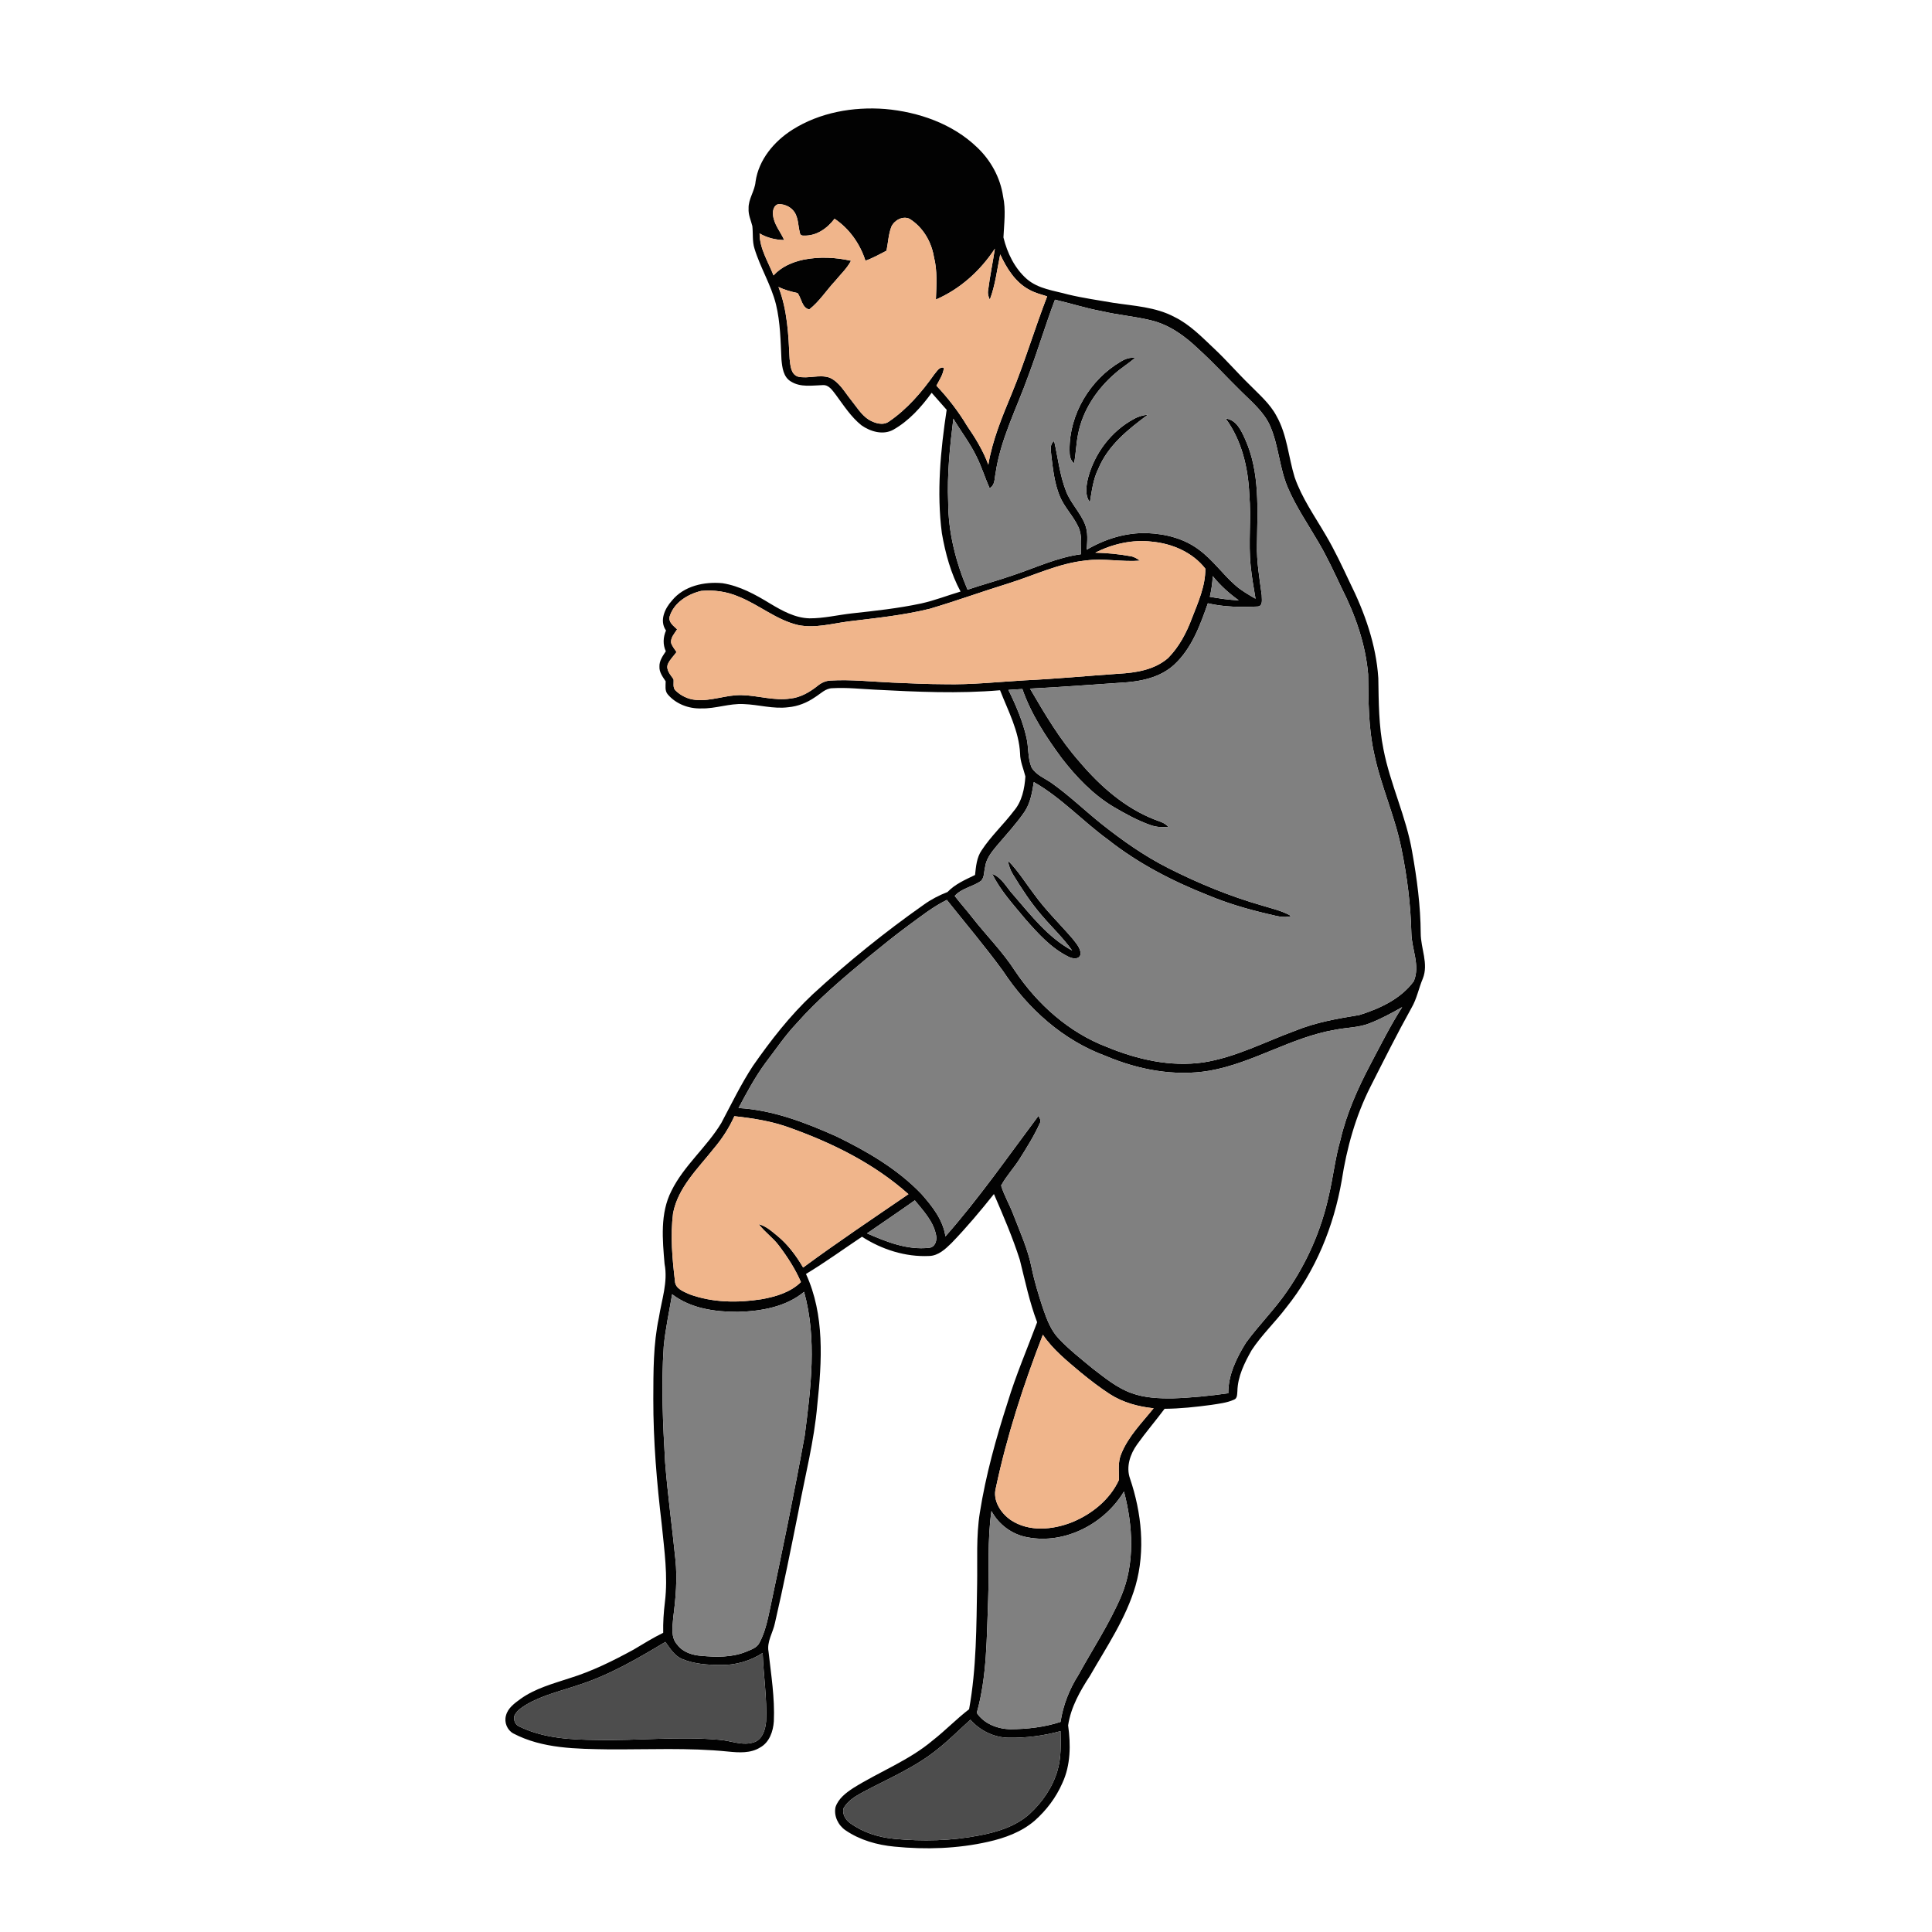 <?xml version="1.0" encoding="UTF-8" ?>
<!DOCTYPE svg PUBLIC "-//W3C//DTD SVG 1.1//EN" "http://www.w3.org/Graphics/SVG/1.1/DTD/svg11.dtd">
<svg width="1000pt" height="1000pt" viewBox="0 0 1000 1000" version="1.1" xmlns="http://www.w3.org/2000/svg">
	<g id="#020202ff">
		<path fill="#020202" opacity="1.00"
			d=" M 410.16 67.14 C 424.30 58.20 441.59 55.14 458.11 56.41 C 475.45 57.95 493.03 64.02 505.75 76.27 C 512.85 82.99 517.79 91.99 519.20 101.71 C 520.73 108.71 519.69 115.84 519.38 122.89 C 521.33 130.92 525.17 138.87 531.46 144.40 C 537.43 149.57 545.51 150.39 552.83 152.42 C 560.56 154.28 568.45 155.38 576.28 156.74 C 586.96 158.36 598.20 158.87 607.93 164.08 C 615.90 167.99 622.12 174.48 628.50 180.49 C 634.86 186.45 640.54 193.08 646.79 199.15 C 651.75 204.21 657.32 208.92 660.69 215.28 C 666.22 225.01 666.87 236.45 670.09 246.97 C 673.80 257.72 680.43 267.06 686.11 276.81 C 690.81 284.73 694.69 293.08 698.62 301.40 C 706.32 316.89 712.29 333.59 713.41 350.97 C 713.62 363.31 713.61 375.75 716.09 387.90 C 719.60 405.99 727.88 422.77 730.94 440.96 C 733.42 454.86 735.28 468.91 735.36 483.04 C 735.36 490.88 739.53 498.82 736.44 506.52 C 734.32 511.50 733.37 516.93 730.61 521.64 C 723.15 535.03 716.31 548.75 709.38 562.41 C 701.68 577.61 697.07 594.19 694.48 610.98 C 690.35 634.79 680.94 657.91 665.73 676.82 C 660.03 684.36 653.08 690.91 647.87 698.82 C 644.17 705.35 640.62 712.42 640.47 720.08 C 640.31 721.66 640.50 723.90 638.60 724.51 C 634.92 726.15 630.85 726.55 626.91 727.18 C 618.91 728.25 610.87 729.13 602.79 729.19 C 598.16 735.39 593.11 741.27 588.61 747.57 C 584.99 752.59 582.74 759.16 584.88 765.26 C 590.88 782.99 592.94 802.50 587.77 820.70 C 582.87 837.56 572.88 852.22 564.23 867.30 C 559.09 875.16 554.26 883.62 552.86 893.05 C 554.24 903.01 554.21 913.58 549.89 922.88 C 546.63 930.38 541.59 937.05 535.47 942.44 C 528.70 948.25 520.10 951.37 511.50 953.30 C 495.61 956.90 479.13 957.41 462.96 955.81 C 454.03 954.97 445.07 952.44 437.62 947.34 C 433.82 944.75 431.47 939.89 432.47 935.33 C 433.95 930.93 437.86 927.96 441.60 925.51 C 455.17 917.00 470.51 911.23 482.84 900.78 C 489.34 895.70 495.06 889.72 501.60 884.70 C 505.47 863.36 505.37 841.64 505.76 820.04 C 505.98 807.68 505.20 795.23 507.16 782.97 C 510.23 763.52 515.53 744.50 521.57 725.79 C 525.85 711.70 531.68 698.17 536.82 684.39 C 532.84 673.92 530.58 662.92 527.86 652.09 C 524.14 640.46 519.30 629.22 514.46 618.03 C 507.47 626.79 500.25 635.40 492.45 643.46 C 489.31 646.53 485.67 649.95 481.02 650.09 C 468.70 650.69 456.45 646.77 446.16 640.13 C 436.51 646.57 427.11 653.42 417.17 659.40 C 426.91 680.54 425.44 704.59 423.03 727.14 C 421.43 745.87 416.66 764.09 413.22 782.52 C 409.37 801.73 405.52 820.96 401.11 840.06 C 400.10 845.06 396.81 849.66 397.80 854.95 C 399.13 866.90 401.08 878.87 400.54 890.94 C 400.19 896.12 398.27 901.84 393.44 904.49 C 388.51 907.58 382.47 907.16 376.94 906.61 C 356.36 904.52 335.65 905.60 315.01 905.47 C 298.35 905.20 280.83 905.17 265.71 897.24 C 262.52 895.52 260.90 891.51 261.87 888.05 C 262.82 884.09 266.34 881.60 269.44 879.34 C 277.01 873.92 286.12 871.50 294.84 868.62 C 306.43 865.06 317.32 859.64 327.93 853.85 C 332.99 850.85 337.98 847.72 343.27 845.14 C 343.15 839.81 343.52 834.50 344.16 829.22 C 345.80 815.84 343.84 802.41 342.52 789.09 C 339.96 767.50 338.11 745.80 338.15 724.03 C 338.20 709.98 338.09 695.78 341.04 681.97 C 342.45 672.80 345.81 663.59 343.98 654.23 C 342.92 641.65 341.57 628.07 347.52 616.42 C 354.01 603.26 365.78 593.78 373.32 581.32 C 378.62 571.36 383.52 561.15 389.72 551.71 C 398.93 538.50 408.87 525.71 420.64 514.67 C 438.78 497.97 458.01 482.43 478.18 468.25 C 481.95 465.53 486.10 463.39 490.43 461.71 C 494.35 457.59 499.66 455.33 504.68 452.89 C 505.17 448.50 505.51 443.85 508.11 440.10 C 512.93 432.75 519.46 426.74 524.76 419.74 C 528.99 414.83 530.32 408.18 530.74 401.90 C 529.78 397.94 528.01 394.16 527.99 390.01 C 527.42 378.35 521.78 367.92 517.63 357.27 C 496.13 359.12 474.54 358.10 453.03 356.98 C 445.67 356.62 438.31 355.78 430.94 356.21 C 427.29 356.22 424.73 359.09 421.84 360.87 C 417.75 363.70 413.00 365.62 408.03 366.06 C 400.29 367.07 392.68 364.71 384.98 364.43 C 377.54 364.01 370.39 366.87 362.96 366.68 C 356.50 366.89 349.85 364.39 345.63 359.41 C 344.01 357.52 344.55 354.92 344.55 352.65 C 343.03 350.35 341.17 347.95 341.33 345.03 C 341.21 342.02 343.05 339.50 344.63 337.11 C 343.03 333.62 343.21 329.84 344.72 326.35 C 341.17 321.26 344.11 314.94 347.80 310.86 C 354.01 303.22 364.61 300.96 373.99 301.87 C 382.91 303.29 390.99 307.74 398.61 312.40 C 404.84 316.12 411.53 319.87 418.98 320.05 C 426.37 320.09 433.59 318.31 440.90 317.49 C 452.92 316.18 464.98 314.88 476.83 312.35 C 483.76 310.82 490.39 308.21 497.19 306.19 C 492.15 296.84 489.32 286.40 487.51 275.99 C 484.74 254.74 486.81 233.20 489.99 212.12 C 487.39 209.19 484.84 206.23 482.23 203.31 C 476.81 210.76 470.47 217.85 462.36 222.43 C 457.07 225.34 450.53 223.41 445.88 220.13 C 440.49 215.81 436.71 209.88 432.65 204.37 C 430.94 202.20 429.11 199.16 425.95 199.33 C 420.43 199.48 414.43 200.60 409.45 197.51 C 405.44 195.22 404.86 190.21 404.48 186.07 C 404.03 176.52 403.91 166.86 401.64 157.52 C 399.13 147.45 393.50 138.52 390.51 128.62 C 389.32 124.85 389.85 120.86 389.41 117.00 C 388.67 114.02 387.26 111.12 387.47 107.97 C 387.28 102.98 390.69 98.87 391.08 93.98 C 392.72 82.61 400.70 73.14 410.16 67.14 M 400.10 110.99 C 400.42 115.98 403.95 119.84 405.90 124.24 C 401.42 124.19 397.02 123.09 393.16 120.82 C 393.17 128.70 397.61 135.46 400.38 142.56 C 404.40 138.09 410.13 135.63 415.92 134.40 C 424.02 132.80 432.45 133.15 440.48 134.98 C 438.42 138.91 435.13 141.94 432.35 145.34 C 427.79 150.20 424.16 156.02 418.88 160.15 C 415.10 159.41 414.87 154.39 412.83 151.67 C 409.42 150.98 406.07 150.03 402.93 148.54 C 407.55 160.38 408.11 173.26 408.71 185.81 C 409.13 189.11 409.25 193.71 413.06 194.95 C 418.44 196.19 424.11 193.64 429.42 195.48 C 434.36 197.68 437.03 202.69 440.27 206.74 C 443.23 210.38 445.69 214.66 449.72 217.26 C 452.79 219.02 456.97 220.46 460.16 218.16 C 469.59 211.72 477.12 202.93 483.66 193.66 C 484.97 192.23 486.18 189.68 488.55 190.34 C 488.27 193.77 486.22 196.66 484.69 199.63 C 490.69 205.99 496.07 212.93 500.55 220.43 C 504.89 226.73 508.90 233.31 511.55 240.52 C 513.69 227.70 518.76 215.64 523.69 203.70 C 530.51 187.19 535.56 170.03 542.01 153.39 C 538.94 152.43 535.78 151.63 532.94 150.07 C 525.60 146.26 521.07 138.94 517.71 131.67 C 516.07 139.51 515.18 147.61 512.32 155.12 C 511.54 153.52 511.12 151.76 511.49 149.99 C 512.39 142.86 513.87 135.81 514.95 128.70 C 507.49 140.09 496.99 149.61 484.42 155.04 C 484.69 147.68 485.24 140.21 483.40 132.99 C 482.09 125.06 477.67 117.52 470.76 113.25 C 467.24 111.59 462.85 114.02 461.35 117.39 C 459.86 121.35 459.69 125.65 458.85 129.77 C 455.26 131.60 451.76 133.62 447.95 134.94 C 445.17 126.23 439.60 118.31 431.96 113.22 C 428.22 118.21 422.51 122.25 416.04 121.94 C 414.75 122.04 414.06 121.45 413.95 120.16 C 413.16 117.14 413.23 113.89 411.89 111.02 C 410.40 107.60 406.57 105.56 402.93 105.65 C 400.57 106.17 399.90 108.91 400.10 110.99 M 546.05 155.12 C 541.16 167.99 537.26 181.21 532.41 194.09 C 526.43 211.02 517.82 227.22 515.27 245.19 C 514.70 247.83 515.04 251.24 512.20 252.66 C 509.82 247.31 508.12 241.68 505.51 236.43 C 502.17 229.45 497.37 223.34 493.46 216.69 C 491.68 231.05 490.16 245.52 490.78 260.00 C 490.81 275.57 494.73 290.96 500.80 305.23 C 508.51 302.61 516.39 300.51 524.08 297.84 C 535.83 293.95 547.16 288.50 559.54 286.86 C 559.44 282.19 560.22 277.23 558.20 272.85 C 555.58 267.06 550.81 262.53 548.44 256.61 C 545.80 250.06 545.02 242.97 544.18 236.02 C 544.06 233.41 543.01 230.08 545.64 228.31 C 547.61 236.99 548.54 245.97 551.81 254.31 C 554.21 260.49 559.17 265.25 561.62 271.40 C 563.28 275.56 562.74 280.14 562.50 284.51 C 571.98 278.94 582.89 275.55 593.95 275.94 C 603.33 276.33 612.93 278.76 620.53 284.49 C 627.63 289.66 632.69 296.98 639.22 302.76 C 642.40 305.64 646.17 307.75 649.86 309.90 C 648.95 304.30 647.89 298.72 647.36 293.07 C 646.05 280.74 647.72 268.34 646.64 256.00 C 646.05 242.13 642.75 227.95 634.39 216.62 C 640.02 217.27 642.48 222.89 644.53 227.42 C 652.22 244.52 650.84 263.74 650.61 282.00 C 650.39 290.72 651.92 299.32 653.06 307.93 C 653.02 309.96 653.95 313.71 650.96 313.93 C 642.36 314.30 633.62 314.26 625.19 312.26 C 621.19 323.60 616.94 335.47 607.93 343.89 C 600.49 350.89 589.92 352.87 580.06 353.38 C 564.42 354.41 548.79 355.66 533.13 356.42 C 540.81 369.60 548.60 382.83 558.76 394.30 C 569.41 406.89 582.19 418.18 597.73 424.24 C 600.20 425.20 602.97 425.85 604.74 428.01 C 601.70 428.27 598.60 428.16 595.71 427.13 C 588.90 424.78 582.57 421.25 576.37 417.63 C 565.74 411.27 557.07 402.16 549.54 392.43 C 541.39 381.38 533.69 369.68 529.17 356.63 C 526.75 356.77 524.35 356.92 521.95 357.09 C 525.82 364.97 529.31 373.12 531.28 381.70 C 532.51 386.80 531.87 392.29 533.92 397.20 C 536.27 401.21 540.94 402.85 544.56 405.47 C 553.47 411.80 561.36 419.41 569.86 426.25 C 580.77 434.92 592.22 443.03 604.70 449.32 C 620.29 457.22 636.54 463.91 653.36 468.73 C 658.43 470.30 663.73 471.42 668.35 474.15 C 664.20 475.41 660.03 473.86 655.99 473.00 C 645.64 470.59 635.42 467.58 625.61 463.50 C 607.05 456.19 589.13 446.96 573.44 434.55 C 560.35 425.04 549.27 412.82 535.10 404.80 C 534.24 410.13 533.35 415.69 530.25 420.26 C 525.95 426.51 520.76 432.08 515.86 437.86 C 513.21 441.07 510.41 444.51 509.89 448.79 C 509.26 451.13 509.59 454.01 507.85 455.88 C 503.59 459.01 497.79 459.64 494.16 463.74 C 497.06 467.52 500.27 471.06 503.19 474.84 C 510.48 484.17 518.97 492.57 525.39 502.58 C 537.03 519.89 553.37 534.47 573.01 541.95 C 588.72 548.41 605.92 552.36 622.93 549.88 C 639.62 547.27 654.70 539.25 670.41 533.50 C 681.01 529.18 692.33 527.17 703.57 525.38 C 714.18 522.04 725.02 517.08 731.78 507.87 C 735.18 499.72 730.69 491.33 730.52 483.06 C 730.17 468.31 728.32 453.60 725.35 439.15 C 722.00 422.38 714.69 406.71 711.23 389.96 C 708.23 376.52 708.32 362.68 708.14 348.99 C 706.81 333.43 701.54 318.43 694.52 304.56 C 690.69 296.50 686.99 288.36 682.44 280.68 C 677.01 271.34 670.85 262.38 666.58 252.42 C 662.21 242.21 661.86 230.79 657.47 220.61 C 654.29 213.27 647.99 208.11 642.46 202.61 C 635.02 195.34 628.04 187.61 620.31 180.65 C 613.49 174.08 605.51 168.25 596.19 165.92 C 587.59 163.74 578.69 163.08 570.06 161.03 C 561.94 159.53 554.08 156.97 546.05 155.12 M 566.91 286.05 C 573.06 286.21 579.22 286.79 585.27 287.91 C 587.06 288.18 588.58 289.20 590.05 290.20 C 580.70 290.93 571.30 288.88 561.97 290.11 C 547.95 291.56 535.21 297.86 521.91 301.99 C 508.32 306.19 494.94 311.05 481.30 315.09 C 467.45 318.52 453.22 319.92 439.09 321.66 C 430.49 322.79 421.76 325.32 413.08 323.52 C 401.81 320.89 392.88 312.99 382.27 308.79 C 376.21 306.18 369.45 305.23 362.90 305.86 C 355.98 307.54 348.93 311.83 346.65 318.96 C 345.76 322.01 348.60 323.91 350.47 325.74 C 349.14 327.88 347.00 330.04 347.37 332.78 C 347.92 334.54 349.18 335.96 350.16 337.50 C 348.67 339.58 346.72 341.37 345.68 343.74 C 344.55 346.73 347.06 349.30 348.62 351.57 C 348.85 353.47 348.10 355.82 349.60 357.35 C 352.37 360.09 356.08 361.90 359.98 362.25 C 368.11 363.10 375.89 359.53 384.00 359.80 C 392.39 359.99 400.65 362.83 409.07 361.57 C 414.34 361.02 419.05 358.27 423.13 355.04 C 425.04 353.44 427.38 352.34 429.90 352.25 C 440.59 351.63 451.26 352.85 461.92 353.31 C 470.94 353.69 479.97 354.13 489.00 354.15 C 502.84 354.47 516.63 352.94 530.43 352.14 C 546.64 351.38 562.81 349.83 579.00 348.72 C 587.97 348.24 597.60 346.70 604.60 340.60 C 610.26 334.86 614.11 327.58 616.91 320.08 C 620.11 311.81 623.96 303.37 623.88 294.34 C 617.27 285.85 606.69 281.33 596.16 280.36 C 586.09 279.17 575.91 281.54 566.91 286.05 M 627.71 298.20 C 627.56 301.81 627.00 305.39 626.21 308.91 C 631.16 309.77 636.13 310.53 641.16 310.72 C 636.16 307.14 631.58 302.98 627.71 298.20 M 470.09 479.10 C 463.00 484.29 456.22 489.87 449.40 495.40 C 436.37 506.25 423.31 517.19 412.08 529.95 C 406.17 536.20 401.41 543.39 396.18 550.18 C 390.82 557.50 386.51 565.52 382.27 573.51 C 400.03 574.52 416.80 581.01 432.87 588.17 C 448.84 595.94 464.57 605.08 476.94 618.01 C 482.51 624.34 488.11 631.35 489.36 639.96 C 506.76 620.23 521.78 598.56 537.53 577.53 C 537.95 578.72 539.13 579.94 538.27 581.24 C 535.38 587.74 531.56 593.78 527.79 599.79 C 524.81 604.57 520.84 608.69 518.18 613.65 C 519.75 618.85 522.59 623.55 524.49 628.62 C 527.96 637.66 532.04 646.55 533.94 656.10 C 535.42 663.28 537.56 670.31 539.87 677.27 C 541.81 682.85 543.91 688.62 548.10 692.95 C 553.44 698.62 559.61 703.41 565.59 708.37 C 571.90 713.17 578.15 718.41 585.73 721.09 C 592.53 723.56 599.86 723.87 607.02 723.79 C 616.64 723.48 626.23 722.50 635.76 721.15 C 635.69 711.67 640.01 702.84 644.91 694.97 C 651.64 685.75 659.84 677.67 666.29 668.22 C 676.55 653.43 683.89 636.61 687.75 619.02 C 690.04 609.40 691.05 599.51 693.81 589.99 C 696.96 576.40 702.68 563.59 709.14 551.28 C 714.49 541.18 719.59 530.93 725.76 521.29 C 720.24 524.43 714.62 527.45 708.69 529.75 C 703.06 531.95 696.91 531.81 691.05 533.02 C 668.38 536.85 648.66 550.20 626.04 554.20 C 607.86 557.28 589.18 553.68 572.35 546.58 C 550.31 538.52 532.04 522.16 519.25 502.73 C 510.02 490.04 499.86 478.07 490.09 465.80 C 482.85 469.33 476.56 474.39 470.09 479.10 M 380.11 577.74 C 377.39 583.81 373.76 589.40 369.46 594.47 C 361.32 604.78 350.98 614.52 348.38 627.95 C 346.93 639.61 347.97 651.44 349.36 663.07 C 349.50 667.08 353.92 668.54 356.98 669.96 C 368.79 674.25 381.77 674.42 394.07 672.49 C 401.44 671.18 409.07 668.98 414.56 663.59 C 411.65 656.85 407.63 650.64 403.22 644.80 C 400.16 640.66 395.81 637.74 392.74 633.63 C 396.51 634.62 399.42 637.30 402.37 639.69 C 407.86 644.19 412.13 649.98 415.70 656.07 C 433.53 642.93 451.94 630.61 470.21 618.10 C 452.65 602.43 431.19 591.75 409.17 583.86 C 399.84 580.38 389.96 578.83 380.11 577.74 M 448.77 638.39 C 458.87 642.81 469.71 647.14 480.96 645.85 C 484.09 645.55 485.16 641.84 484.49 639.20 C 483.10 632.13 477.90 626.70 473.50 621.29 C 465.34 627.11 457.00 632.67 448.77 638.39 M 381.95 679.02 C 370.14 679.05 357.52 677.32 347.90 669.90 C 346.38 678.92 344.40 687.88 343.54 697.00 C 342.20 717.00 343.11 737.06 344.28 757.04 C 345.59 773.78 347.91 790.42 349.59 807.13 C 350.64 817.13 349.77 827.18 348.48 837.12 C 348.14 841.88 347.02 847.49 350.61 851.35 C 353.49 855.19 358.36 856.71 362.96 857.06 C 370.66 857.73 378.72 857.94 386.01 855.00 C 388.65 853.87 391.88 852.94 393.18 850.11 C 395.97 844.84 397.22 838.95 398.46 833.18 C 404.83 803.22 411.04 773.21 416.52 743.07 C 419.69 718.47 422.92 692.97 416.19 668.66 C 406.68 676.52 393.95 678.69 381.95 679.02 M 515.46 770.09 C 513.67 776.59 517.99 783.20 523.19 786.78 C 532.57 793.03 544.86 791.88 554.89 787.90 C 565.12 783.72 574.52 776.17 579.17 765.97 C 579.23 761.43 578.49 756.69 580.40 752.40 C 584.06 743.39 591.10 736.38 597.11 728.92 C 589.15 728.10 581.20 725.95 574.43 721.58 C 569.22 718.19 564.29 714.39 559.48 710.46 C 552.41 704.48 545.01 698.61 539.79 690.85 C 529.79 716.63 521.21 743.02 515.46 770.09 M 531.93 795.72 C 523.97 794.34 516.97 789.20 513.17 782.09 C 510.99 797.30 512.03 812.69 511.47 827.99 C 510.68 847.59 510.92 867.55 505.58 886.59 C 509.34 892.24 516.38 894.93 522.97 895.04 C 531.73 895.00 540.57 893.98 548.93 891.26 C 550.24 882.64 553.47 874.40 558.13 867.05 C 565.60 853.51 574.18 840.52 580.30 826.27 C 587.57 809.11 586.38 789.69 581.77 771.99 C 571.75 788.64 551.37 799.41 531.93 795.72 M 299.92 871.99 C 290.64 875.17 280.88 877.33 272.35 882.35 C 269.98 883.84 267.37 885.47 266.22 888.15 C 265.71 890.54 266.82 893.04 269.23 893.84 C 281.58 899.75 295.53 900.48 309.00 900.59 C 330.02 901.06 351.06 898.60 372.05 900.49 C 378.25 900.84 384.60 904.01 390.72 901.62 C 394.87 899.91 396.17 894.99 396.54 890.94 C 397.07 879.12 395.17 867.37 394.76 855.58 C 388.33 859.73 380.70 861.94 373.03 861.80 C 366.37 861.75 359.52 861.35 353.29 858.79 C 349.19 857.20 346.86 853.25 344.39 849.87 C 330.18 858.38 315.75 866.85 299.92 871.99 M 485.93 904.85 C 474.19 914.60 459.98 920.49 446.64 927.61 C 442.79 929.70 438.74 932.08 436.57 936.05 C 435.90 939.10 437.72 942.09 440.20 943.76 C 446.81 948.51 454.83 951.03 462.89 951.77 C 477.55 953.16 492.46 952.83 506.94 950.01 C 516.24 948.26 525.74 945.33 532.92 938.88 C 539.59 932.75 544.91 924.97 547.42 916.22 C 549.29 909.67 549.09 902.77 548.93 896.04 C 540.15 898.44 531.05 899.61 521.96 899.45 C 514.45 899.32 507.20 895.75 502.29 890.13 C 496.81 895.01 491.67 900.27 485.93 904.85 Z" />
		<path fill="#020202" opacity="1.00"
			d=" M 580.19 187.10 C 582.39 185.72 584.91 184.92 587.53 185.22 C 584.24 188.07 580.50 190.34 577.24 193.22 C 567.71 201.39 560.28 212.50 557.97 224.97 C 556.99 229.86 556.91 234.87 555.95 239.76 C 553.78 238.16 553.58 235.43 553.60 232.97 C 553.41 214.42 564.26 196.37 580.19 187.10 Z" />
		<path fill="#020202" opacity="1.00"
			d=" M 586.95 216.82 C 589.18 215.52 591.71 214.93 594.25 214.58 C 584.04 222.12 573.51 230.50 568.53 242.58 C 565.79 248.01 565.13 254.09 564.12 260.00 C 561.44 256.32 562.20 251.45 563.19 247.31 C 566.61 234.53 575.23 223.09 586.95 216.82 Z" />
		<path fill="#020202" opacity="1.00"
			d=" M 521.67 445.41 C 526.93 450.58 530.75 456.97 535.22 462.79 C 541.16 471.08 548.55 478.17 555.18 485.88 C 556.98 488.27 559.45 490.76 559.32 493.97 C 558.52 496.90 554.97 496.24 552.93 495.14 C 544.09 490.77 537.37 483.27 530.93 475.99 C 524.72 468.45 517.88 461.14 513.55 452.29 C 518.69 454.24 521.08 459.57 524.65 463.36 C 533.71 473.86 542.52 485.27 554.94 492.00 C 550.30 485.43 544.40 479.93 539.22 473.82 C 533.56 467.27 528.81 460.00 524.32 452.63 C 522.92 450.44 522.12 447.95 521.67 445.41 Z" />
	</g>
	<g id="#f0b58bff">
		<path fill="#f0b58b" opacity="1.00"
			d=" M 400.10 110.99 C 399.90 108.91 400.57 106.17 402.93 105.65 C 406.57 105.56 410.40 107.60 411.89 111.02 C 413.23 113.89 413.16 117.14 413.95 120.16 C 414.06 121.45 414.75 122.04 416.04 121.94 C 422.51 122.25 428.22 118.21 431.96 113.22 C 439.60 118.31 445.17 126.23 447.95 134.94 C 451.76 133.62 455.26 131.60 458.85 129.77 C 459.69 125.65 459.86 121.35 461.35 117.39 C 462.85 114.02 467.24 111.59 470.76 113.25 C 477.67 117.52 482.09 125.06 483.40 132.99 C 485.24 140.21 484.69 147.68 484.42 155.04 C 496.99 149.61 507.49 140.09 514.95 128.70 C 513.87 135.81 512.39 142.86 511.49 149.99 C 511.12 151.76 511.54 153.52 512.32 155.12 C 515.18 147.61 516.07 139.51 517.71 131.67 C 521.07 138.94 525.60 146.26 532.94 150.07 C 535.78 151.63 538.94 152.43 542.01 153.39 C 535.56 170.03 530.51 187.19 523.69 203.70 C 518.76 215.64 513.69 227.70 511.55 240.52 C 508.90 233.31 504.89 226.73 500.55 220.43 C 496.07 212.93 490.69 205.99 484.69 199.63 C 486.22 196.66 488.27 193.77 488.55 190.34 C 486.18 189.68 484.97 192.23 483.66 193.66 C 477.12 202.93 469.59 211.72 460.16 218.16 C 456.97 220.46 452.79 219.02 449.72 217.26 C 445.69 214.66 443.23 210.38 440.27 206.74 C 437.03 202.69 434.36 197.68 429.42 195.48 C 424.11 193.64 418.44 196.19 413.06 194.95 C 409.25 193.71 409.13 189.11 408.71 185.81 C 408.11 173.26 407.55 160.38 402.93 148.54 C 406.07 150.03 409.42 150.98 412.83 151.67 C 414.87 154.39 415.10 159.41 418.88 160.15 C 424.16 156.02 427.79 150.20 432.35 145.34 C 435.13 141.94 438.42 138.91 440.48 134.98 C 432.45 133.15 424.02 132.80 415.92 134.40 C 410.13 135.63 404.40 138.09 400.38 142.56 C 397.61 135.46 393.17 128.70 393.16 120.82 C 397.02 123.09 401.42 124.19 405.90 124.24 C 403.95 119.84 400.42 115.98 400.10 110.99 Z" />
		<path fill="#f0b58b" opacity="1.00"
			d=" M 566.91 286.05 C 575.91 281.54 586.09 279.17 596.16 280.36 C 606.69 281.33 617.27 285.85 623.88 294.34 C 623.96 303.37 620.11 311.81 616.91 320.08 C 614.11 327.58 610.26 334.86 604.60 340.60 C 597.60 346.70 587.97 348.24 579.00 348.72 C 562.81 349.83 546.64 351.38 530.43 352.14 C 516.63 352.94 502.84 354.47 489.00 354.15 C 479.97 354.13 470.94 353.69 461.92 353.31 C 451.26 352.85 440.59 351.63 429.90 352.25 C 427.38 352.34 425.04 353.44 423.13 355.04 C 419.05 358.27 414.34 361.02 409.07 361.57 C 400.65 362.83 392.39 359.99 384.00 359.80 C 375.89 359.53 368.11 363.10 359.98 362.25 C 356.08 361.90 352.37 360.09 349.60 357.35 C 348.10 355.82 348.85 353.47 348.62 351.57 C 347.06 349.30 344.55 346.73 345.68 343.74 C 346.72 341.37 348.67 339.58 350.16 337.50 C 349.18 335.96 347.92 334.54 347.37 332.78 C 347.00 330.04 349.14 327.88 350.47 325.74 C 348.60 323.91 345.76 322.01 346.65 318.96 C 348.93 311.83 355.98 307.54 362.90 305.86 C 369.45 305.23 376.21 306.18 382.27 308.79 C 392.88 312.99 401.81 320.89 413.08 323.52 C 421.76 325.32 430.49 322.79 439.09 321.66 C 453.22 319.92 467.45 318.52 481.30 315.09 C 494.94 311.05 508.32 306.19 521.91 301.99 C 535.21 297.86 547.95 291.56 561.97 290.11 C 571.30 288.88 580.70 290.93 590.05 290.20 C 588.58 289.20 587.06 288.18 585.27 287.91 C 579.22 286.79 573.06 286.21 566.91 286.05 Z" />
		<path fill="#f0b58b" opacity="1.00"
			d=" M 380.11 577.74 C 389.96 578.83 399.84 580.38 409.17 583.86 C 431.19 591.75 452.65 602.43 470.21 618.10 C 451.94 630.61 433.53 642.93 415.70 656.07 C 412.13 649.98 407.86 644.19 402.37 639.69 C 399.42 637.30 396.51 634.62 392.74 633.63 C 395.81 637.74 400.16 640.66 403.22 644.80 C 407.63 650.64 411.65 656.85 414.56 663.59 C 409.07 668.98 401.44 671.18 394.07 672.49 C 381.77 674.42 368.79 674.25 356.98 669.96 C 353.92 668.54 349.50 667.08 349.36 663.07 C 347.97 651.44 346.93 639.61 348.38 627.95 C 350.98 614.52 361.32 604.78 369.46 594.47 C 373.76 589.40 377.39 583.81 380.11 577.74 Z" />
		<path fill="#f0b58b" opacity="1.00"
			d=" M 515.46 770.09 C 521.21 743.02 529.79 716.63 539.79 690.85 C 545.01 698.61 552.41 704.48 559.48 710.46 C 564.29 714.39 569.22 718.19 574.43 721.58 C 581.20 725.95 589.15 728.10 597.11 728.92 C 591.10 736.38 584.06 743.39 580.40 752.40 C 578.49 756.69 579.23 761.43 579.17 765.97 C 574.52 776.17 565.12 783.72 554.89 787.90 C 544.86 791.88 532.57 793.03 523.19 786.78 C 517.99 783.20 513.67 776.59 515.46 770.09 Z" />
	</g>
	<g id="#f11b27ff">
		<path fill="grey" opacity="1.00"
			d=" M 546.05 155.12 C 554.08 156.97 561.94 159.53 570.06 161.03 C 578.69 163.08 587.59 163.74 596.19 165.92 C 605.51 168.25 613.49 174.08 620.31 180.65 C 628.04 187.61 635.02 195.34 642.46 202.61 C 647.99 208.11 654.29 213.27 657.47 220.61 C 661.86 230.79 662.21 242.21 666.58 252.42 C 670.85 262.38 677.01 271.34 682.44 280.68 C 686.99 288.36 690.69 296.50 694.52 304.56 C 701.54 318.43 706.81 333.43 708.14 348.99 C 708.32 362.68 708.23 376.52 711.23 389.96 C 714.69 406.71 722.00 422.38 725.35 439.15 C 728.32 453.60 730.17 468.31 730.52 483.06 C 730.69 491.33 735.18 499.72 731.78 507.87 C 725.02 517.08 714.18 522.04 703.57 525.38 C 692.33 527.17 681.01 529.18 670.41 533.50 C 654.70 539.25 639.62 547.27 622.93 549.88 C 605.92 552.36 588.72 548.41 573.01 541.95 C 553.37 534.47 537.03 519.89 525.39 502.58 C 518.97 492.57 510.48 484.17 503.19 474.84 C 500.27 471.06 497.06 467.52 494.16 463.74 C 497.79 459.64 503.59 459.01 507.85 455.88 C 509.59 454.01 509.26 451.13 509.89 448.79 C 510.41 444.51 513.21 441.07 515.86 437.86 C 520.76 432.08 525.95 426.51 530.25 420.26 C 533.35 415.69 534.24 410.13 535.10 404.80 C 549.27 412.82 560.35 425.04 573.44 434.55 C 589.13 446.96 607.05 456.19 625.61 463.50 C 635.42 467.58 645.64 470.59 655.99 473.00 C 660.03 473.86 664.20 475.41 668.35 474.15 C 663.73 471.42 658.43 470.30 653.36 468.73 C 636.54 463.91 620.29 457.22 604.70 449.32 C 592.22 443.03 580.77 434.92 569.86 426.25 C 561.36 419.41 553.47 411.80 544.56 405.47 C 540.94 402.85 536.27 401.21 533.92 397.20 C 531.87 392.29 532.51 386.80 531.28 381.70 C 529.31 373.12 525.82 364.97 521.95 357.09 C 524.35 356.92 526.75 356.77 529.17 356.63 C 533.69 369.68 541.39 381.38 549.54 392.43 C 557.07 402.16 565.74 411.27 576.37 417.63 C 582.57 421.25 588.90 424.78 595.71 427.13 C 598.60 428.16 601.70 428.27 604.74 428.01 C 602.97 425.85 600.20 425.20 597.73 424.24 C 582.19 418.18 569.41 406.89 558.76 394.30 C 548.60 382.83 540.81 369.60 533.13 356.42 C 548.79 355.66 564.42 354.41 580.06 353.38 C 589.92 352.87 600.49 350.89 607.93 343.89 C 616.94 335.47 621.19 323.60 625.19 312.26 C 633.62 314.26 642.36 314.30 650.96 313.93 C 653.95 313.71 653.02 309.96 653.06 307.93 C 651.92 299.32 650.39 290.72 650.61 282.00 C 650.84 263.74 652.22 244.52 644.53 227.42 C 642.48 222.89 640.02 217.27 634.39 216.62 C 642.75 227.95 646.05 242.13 646.64 256.00 C 647.72 268.34 646.05 280.74 647.36 293.07 C 647.89 298.72 648.95 304.30 649.86 309.90 C 646.17 307.75 642.40 305.64 639.22 302.76 C 632.69 296.98 627.63 289.66 620.53 284.49 C 612.93 278.76 603.33 276.33 593.95 275.94 C 582.89 275.55 571.98 278.94 562.50 284.51 C 562.74 280.14 563.28 275.56 561.62 271.40 C 559.17 265.25 554.21 260.49 551.81 254.31 C 548.54 245.97 547.61 236.99 545.64 228.31 C 543.01 230.08 544.06 233.41 544.18 236.02 C 545.02 242.97 545.80 250.06 548.44 256.61 C 550.81 262.53 555.58 267.06 558.20 272.85 C 560.22 277.23 559.44 282.19 559.54 286.86 C 547.16 288.50 535.83 293.95 524.08 297.84 C 516.39 300.51 508.51 302.61 500.80 305.23 C 494.73 290.96 490.81 275.57 490.78 260.00 C 490.16 245.52 491.68 231.05 493.46 216.69 C 497.37 223.34 502.17 229.45 505.51 236.43 C 508.12 241.68 509.82 247.31 512.20 252.66 C 515.04 251.24 514.70 247.83 515.27 245.19 C 517.82 227.22 526.43 211.02 532.41 194.09 C 537.26 181.21 541.16 167.99 546.05 155.12 M 580.19 187.10 C 564.26 196.37 553.41 214.42 553.60 232.97 C 553.58 235.43 553.78 238.16 555.95 239.76 C 556.91 234.87 556.99 229.86 557.97 224.97 C 560.28 212.50 567.71 201.39 577.24 193.22 C 580.50 190.34 584.24 188.07 587.53 185.22 C 584.91 184.92 582.39 185.72 580.19 187.10 M 586.95 216.82 C 575.23 223.09 566.61 234.53 563.19 247.31 C 562.20 251.45 561.44 256.32 564.12 260.00 C 565.13 254.09 565.79 248.01 568.53 242.58 C 573.51 230.50 584.04 222.12 594.25 214.58 C 591.71 214.93 589.18 215.52 586.95 216.82 M 521.67 445.41 C 522.12 447.95 522.92 450.44 524.32 452.63 C 528.81 460.00 533.56 467.27 539.22 473.82 C 544.40 479.93 550.30 485.43 554.94 492.00 C 542.52 485.27 533.71 473.86 524.65 463.36 C 521.08 459.57 518.69 454.24 513.55 452.29 C 517.88 461.14 524.72 468.45 530.93 475.99 C 537.37 483.27 544.09 490.77 552.93 495.14 C 554.97 496.24 558.52 496.90 559.32 493.97 C 559.45 490.76 556.98 488.27 555.18 485.88 C 548.55 478.17 541.16 471.08 535.22 462.79 C 530.75 456.97 526.93 450.58 521.67 445.41 Z" />
		<path fill="grey" opacity="1.00"
			d=" M 627.71 298.20 C 631.58 302.98 636.16 307.14 641.16 310.72 C 636.13 310.53 631.16 309.77 626.21 308.91 C 627.00 305.39 627.56 301.81 627.71 298.20 Z" />
	</g>
	<g id="#2b3dcdff">
		<path fill="grey" opacity="1.00"
			d=" M 470.09 479.10 C 476.56 474.39 482.85 469.33 490.09 465.80 C 499.86 478.07 510.02 490.04 519.25 502.73 C 532.04 522.16 550.31 538.52 572.35 546.58 C 589.18 553.68 607.86 557.28 626.04 554.20 C 648.66 550.20 668.38 536.85 691.05 533.02 C 696.91 531.81 703.06 531.95 708.69 529.75 C 714.62 527.45 720.24 524.43 725.76 521.29 C 719.59 530.93 714.49 541.18 709.14 551.28 C 702.68 563.59 696.96 576.40 693.81 589.99 C 691.05 599.51 690.04 609.40 687.75 619.02 C 683.89 636.61 676.55 653.43 666.29 668.22 C 659.84 677.67 651.64 685.75 644.91 694.97 C 640.01 702.84 635.69 711.67 635.76 721.15 C 626.23 722.50 616.64 723.48 607.02 723.79 C 599.86 723.87 592.53 723.56 585.73 721.09 C 578.15 718.41 571.90 713.17 565.59 708.37 C 559.61 703.41 553.44 698.62 548.10 692.95 C 543.91 688.62 541.81 682.85 539.87 677.27 C 537.56 670.31 535.42 663.28 533.94 656.10 C 532.04 646.55 527.96 637.66 524.49 628.62 C 522.59 623.55 519.75 618.85 518.18 613.65 C 520.84 608.69 524.81 604.57 527.79 599.79 C 531.56 593.78 535.38 587.74 538.27 581.24 C 539.13 579.94 537.95 578.72 537.53 577.53 C 521.78 598.56 506.76 620.23 489.36 639.96 C 488.11 631.35 482.51 624.34 476.94 618.01 C 464.57 605.08 448.84 595.94 432.87 588.17 C 416.80 581.01 400.03 574.52 382.27 573.51 C 386.51 565.52 390.82 557.50 396.18 550.18 C 401.41 543.39 406.17 536.20 412.08 529.95 C 423.31 517.19 436.37 506.25 449.40 495.40 C 456.22 489.87 463.00 484.29 470.09 479.10 Z" />
		<path fill="grey" opacity="1.00"
			d=" M 448.77 638.39 C 457.00 632.67 465.34 627.11 473.50 621.29 C 477.90 626.70 483.10 632.13 484.49 639.20 C 485.16 641.84 484.09 645.55 480.96 645.85 C 469.71 647.14 458.87 642.81 448.77 638.39 Z" />
		<path fill="grey" opacity="1.00"
			d=" M 381.95 679.02 C 393.95 678.69 406.68 676.52 416.19 668.66 C 422.92 692.97 419.69 718.47 416.52 743.07 C 411.04 773.21 404.83 803.22 398.46 833.18 C 397.22 838.95 395.97 844.84 393.18 850.11 C 391.88 852.94 388.65 853.87 386.01 855.00 C 378.72 857.94 370.66 857.73 362.96 857.06 C 358.36 856.71 353.49 855.19 350.61 851.35 C 347.02 847.49 348.14 841.88 348.48 837.12 C 349.77 827.18 350.64 817.13 349.59 807.13 C 347.91 790.42 345.59 773.78 344.28 757.04 C 343.11 737.06 342.20 717.00 343.54 697.00 C 344.40 687.88 346.38 678.92 347.90 669.90 C 357.52 677.32 370.14 679.05 381.95 679.02 Z" />
		<path fill="grey" opacity="1.00"
			d=" M 531.93 795.72 C 551.37 799.41 571.75 788.64 581.77 771.99 C 586.38 789.69 587.57 809.11 580.30 826.27 C 574.18 840.52 565.60 853.51 558.13 867.05 C 553.47 874.40 550.24 882.64 548.93 891.26 C 540.57 893.98 531.73 895.00 522.97 895.04 C 516.38 894.93 509.34 892.24 505.58 886.59 C 510.92 867.55 510.68 847.59 511.47 827.99 C 512.03 812.69 510.99 797.30 513.17 782.09 C 516.97 789.20 523.97 794.34 531.93 795.72 Z" />
	</g>
	<g id="#4d4d4dff">
		<path fill="#4d4d4d" opacity="1.00"
			d=" M 299.92 871.99 C 315.75 866.85 330.18 858.38 344.39 849.87 C 346.86 853.25 349.19 857.20 353.29 858.79 C 359.52 861.35 366.37 861.75 373.03 861.80 C 380.70 861.94 388.33 859.73 394.76 855.58 C 395.17 867.37 397.07 879.12 396.54 890.94 C 396.17 894.99 394.87 899.91 390.72 901.62 C 384.60 904.01 378.25 900.84 372.05 900.49 C 351.06 898.60 330.02 901.06 309.00 900.59 C 295.53 900.48 281.58 899.75 269.23 893.84 C 266.82 893.04 265.71 890.54 266.22 888.15 C 267.37 885.47 269.98 883.84 272.35 882.35 C 280.88 877.33 290.64 875.17 299.92 871.99 Z" />
		<path fill="#4d4d4d" opacity="1.00"
			d=" M 485.93 904.85 C 491.67 900.27 496.81 895.01 502.29 890.13 C 507.20 895.75 514.45 899.32 521.96 899.45 C 531.05 899.61 540.15 898.44 548.93 896.04 C 549.09 902.77 549.29 909.67 547.42 916.22 C 544.91 924.97 539.59 932.75 532.92 938.88 C 525.74 945.33 516.24 948.26 506.94 950.01 C 492.46 952.83 477.55 953.16 462.89 951.77 C 454.83 951.03 446.81 948.51 440.20 943.76 C 437.72 942.09 435.90 939.10 436.57 936.05 C 438.74 932.08 442.79 929.70 446.64 927.61 C 459.98 920.49 474.19 914.60 485.93 904.85 Z" />
	</g>
</svg>
